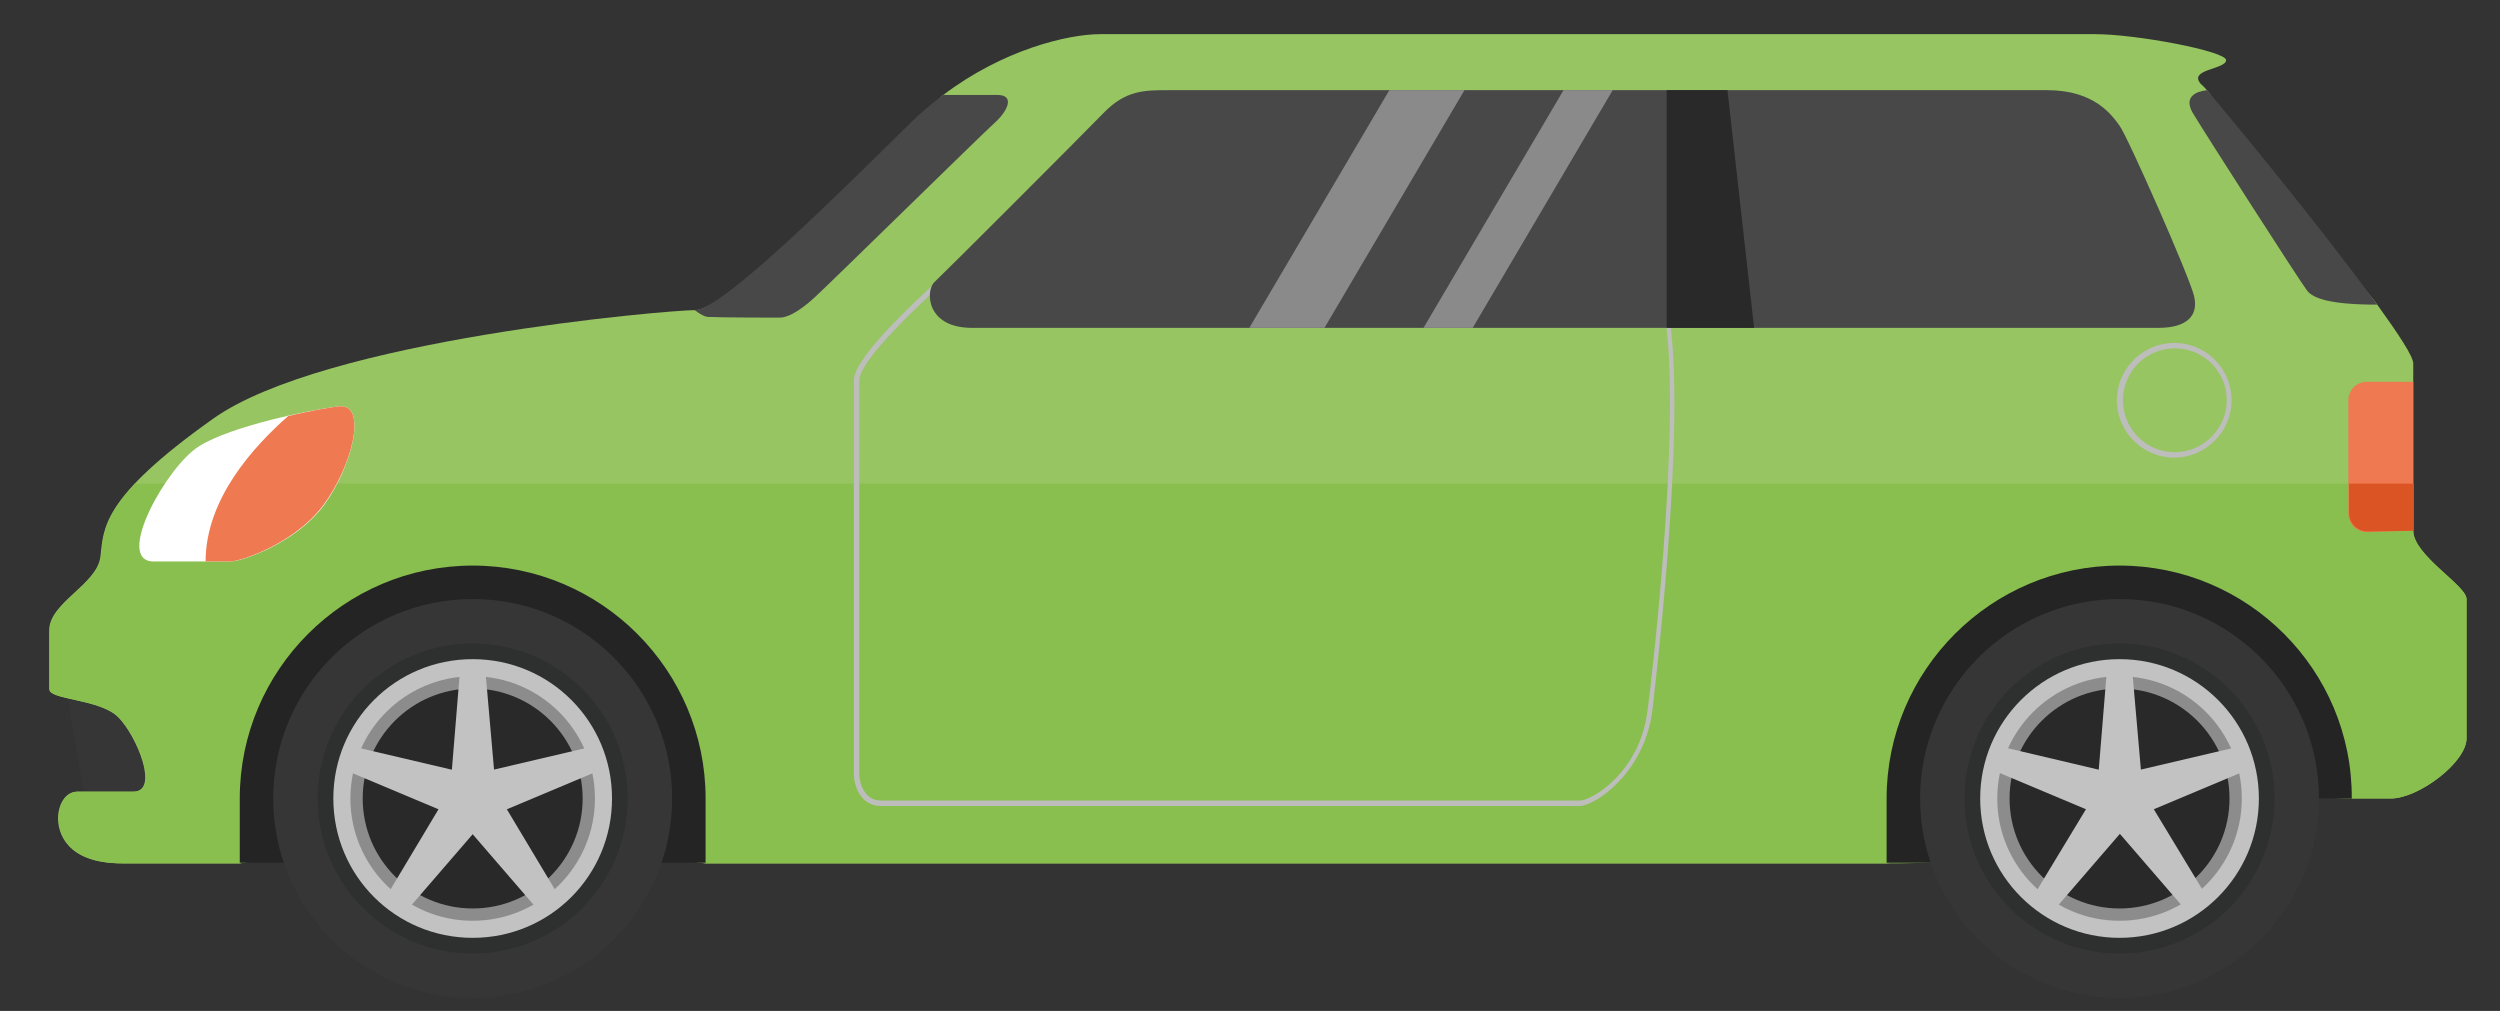 <?xml version="1.0" encoding="utf-8"?>
<!-- Generator: Adobe Illustrator 16.0.0, SVG Export Plug-In . SVG Version: 6.00 Build 0)  -->
<!DOCTYPE svg PUBLIC "-//W3C//DTD SVG 1.1//EN" "http://www.w3.org/Graphics/SVG/1.1/DTD/svg11.dtd">
<svg version="1.1" id="Layer_1" xmlns="http://www.w3.org/2000/svg" xmlns:xlink="http://www.w3.org/1999/xlink" x="0px" y="0px"
	 width="366px" height="148px" viewBox="0 0 366 148" enable-background="new 0 0 366 148" xml:space="preserve">
<rect x="0" y="0" width="366" height="148" fill="#333333" stroke="none"/>
<g>
	<g>
		<path fill="#363636" d="M9.5,99c0,0,3.1,22.7,4.9,22.8s10.3,0,10.3,0l1.6-23.5L9.5,99z"/>
		<path fill="#97C561" d="M161.1,5c-4.8,0-14.3,2.3-23,8.9c-1.6,1.2-2.9,3.8-4.4,5.3c-9.8,9.6-27.8,26.2-31.9,26.2
			c-4.1,0-54.3,4.3-70.6,15.9C14.7,73,15.2,77.4,14.7,81.5c-0.5,4.1-7.5,6.7-7.5,10.8s0,7,0,8.6c0,1.6,7.4,1.4,10.1,4.1
			s6.1,10.9,2.2,10.9s-6.4,0-8.2,0c-1.8,0-2.8,2-2.8,3.9c0,1.9,1,6.6,9.4,6.6c1.2,0,7.4,0,17.2,0c9.1-1.6,21.5-1.6,35.6-1.6
			c10.1,0,21.1,0,32.5,1.6c60.3,0,136.6,0,173,0c12.8-1.6,20.2-3.6,20.2-3.6s13.5-8.3,29.1-8.3c9.3,0,15.4,0.7,18.9,2.4
			c2.4,0,4,0,5.6,0c4.1,0,11.1-5.3,11.1-8.8c0-3.4,0-18.4,0-20.4c0-2-7.8-6.4-7.8-10c0-3.6,0-20.9,0-24.5c0-1-2.1-4.2-5.2-8.5
			c-3.3-4.6-9.5-9.6-13.8-15c-5.6-7-9.2-14.1-11.2-16.5c-0.4-0.4-0.6-0.7-0.8-0.8c-2.2-2.3,3.6-2.2,3.6-3.6c0-1.3-13.1-3.8-19.2-3.8
			C300.5,5,166.7,5,161.1,5z"/>
		<path fill="#89BF4E" d="M19.7,70.9c-4.7,5-4.6,7.9-4.9,10.6c-0.5,4.1-7.5,6.7-7.5,10.8s0,7,0,8.6c0,1.6,7.4,1.4,10.1,4.1
			s6.1,10.9,2.2,10.9s-6.4,0-8.2,0c-1.8,0-2.8,2-2.8,3.9c0,1.9,1,6.6,9.4,6.6c1.2,0,7.4,0,17.2,0c7.4-3.2,21.5-2.3,35.7-2.3
			c10,0,24.9,0.4,32.4,2.3c60.3,0,136.6,0,173,0c13.3,0,20.5-1.6,20.5-1.6s14-8.4,29.6-8.4c9.3,0,14.5,0.5,18,0.5c2.4,0,4,0,5.6,0
			c4.1,0,11.1-5.3,11.1-8.8c0-3.4,0-18.4,0-20.4c0-2-7.8-6.4-7.8-10c0-1.2,0-3.8,0-6.9H19.7z"/>
		<path fill="#BDBDBC" d="M244.3,45.8c2.8,16.6-2.4,57.9-2.4,58.3c-1.2,9.1-8.4,13.9-10.7,13.9H129c-3.1,0-4-3.1-4-4.7V55.7
			c0-4.7,17.8-19.4,18.6-20.1l0.5,0.6c-5.1,4.2-18.3,15.9-18.3,19.5v57.5c0,1.4,0.7,4,3.2,4h102.3c1.7,0,8.8-4.1,9.9-13.2
			c0.1-0.4,5.2-41.6,2.5-58.1L244.3,45.8z M326.7,58.6c0,4.6-3.8,8.4-8.4,8.4c-4.6,0-8.4-3.8-8.4-8.4s3.8-8.4,8.4-8.4
			C323,50.2,326.7,54,326.7,58.6z M326,58.6c0-4.2-3.4-7.6-7.6-7.6c-4.2,0-7.6,3.4-7.6,7.6s3.4,7.6,7.6,7.6
			C322.5,66.2,326,62.8,326,58.6z"/>
		<g>
			<path fill="#242424" d="M103.3,126.3v-9.4c0-18.8-15.3-34.1-34.1-34.1s-34.1,15.3-34.1,34.1v9.4
				C50.7,126.3,75.2,126.3,103.3,126.3z"/>
			<path fill="#242424" d="M310.3,82.8c-18.8,0-34.1,15.3-34.1,34.1v9.4c13.3,0,21.2,0,21.2,0s13.3-9.4,28.9-9.4c9.3,0,14.5,0,18,0
				C344.4,98.1,329.1,82.8,310.3,82.8z"/>
		</g>
		<g>
			<circle fill="#363636" cx="69.2" cy="116.9" r="29.2"/>
			<circle fill="#2E2F2F" cx="69.2" cy="116.9" r="22.7"/>
			<path fill="#C3C2C2" d="M89.6,116.9c0,11.3-9.1,20.4-20.4,20.4c-11.3,0-20.4-9.1-20.4-20.4c0-11.3,9.1-20.4,20.4-20.4
				C80.5,96.5,89.6,105.6,89.6,116.9z"/>
			<circle fill="#8C8C8C" cx="69.2" cy="116.9" r="17.9"/>
			<circle fill="#2A292A" cx="69.2" cy="116.9" r="16.1"/>
			<circle fill="#C3C2C2" cx="69.2" cy="116.9" r="3.7"/>
			<polygon fill="#C3C2C2" points="72.6,115.8 65.9,115.8 67.4,97.5 71,97.5 			"/>
			<polygon fill="#C3C2C2" points="69.2,113.4 67.1,119.7 50.2,112.6 51.3,109.2 			"/>
			<polygon fill="#C3C2C2" points="65.8,115.8 71.3,119.7 59.3,133.6 56.4,131.5 			"/>
			<polygon fill="#C3C2C2" points="67.1,119.7 72.6,115.8 82,131.5 79.1,133.6 			"/>
			<polygon fill="#C3C2C2" points="71.3,119.7 69.2,113.4 87.1,109.2 88.2,112.6 			"/>
		</g>
		<g>
			<path fill="#363636" d="M339.5,116.9c0,16.1-13.1,29.2-29.2,29.2c-16.1,0-29.2-13.1-29.2-29.2c0-16.1,13.1-29.2,29.2-29.2
				C326.4,87.7,339.5,100.8,339.5,116.9z"/>
			<circle fill="#2E2F2F" cx="310.3" cy="116.9" r="22.7"/>
			<circle fill="#C3C2C2" cx="310.3" cy="116.9" r="20.4"/>
			<circle fill="#8C8C8C" cx="310.3" cy="116.9" r="17.9"/>
			<circle fill="#2A292A" cx="310.3" cy="116.9" r="16.1"/>
			<circle fill="#C3C2C2" cx="310.3" cy="116.9" r="3.7"/>
			<polygon fill="#C3C2C2" points="313.7,115.8 307,115.8 308.5,97.5 312.1,97.5 			"/>
			<polygon fill="#C3C2C2" points="310.3,113.4 308.3,119.7 291.4,112.6 292.5,109.2 			"/>
			<polygon fill="#C3C2C2" points="307,115.8 312.4,119.7 300.4,133.6 297.5,131.5 			"/>
			<polygon fill="#C3C2C2" points="308.3,119.7 313.7,115.8 323.2,131.5 320.3,133.6 			"/>
			<polygon fill="#C3C2C2" points="312.4,119.7 310.3,113.4 328.2,109.2 329.3,112.6 			"/>
		</g>
		<g>
			<path fill="#484848" d="M310.3,18.4c-1.1-1.5-3.6-5.2-10.6-5.2s-128.7,0-128.7,0c-3.4,0-6.2,0-9.4,3.3
				c-3.2,3.3-23.5,23.6-24.8,24.8c-1.3,1.2-1.3,6.7,5.5,6.7c6.8,0,169.4,0,173.7,0s5.9-1.9,5.2-4.7
				C320.5,40.4,311.4,19.8,310.3,18.4z"/>
			<path fill="#484848" d="M323.1,13.2c-1.7,0.2-3.4,1-2.1,3.3c1.6,2.7,15.9,25,16.8,26.1c0.9,1.1,3.4,2,10.2,2
				C340.5,34.2,326.7,17.4,323.1,13.2z"/>
			<path fill="#484848" d="M114.2,46.5c1,0,2.7-0.8,5-2.9c2.3-2.1,24.4-23.8,26.4-25.6c2-1.8,3-4.1,0.4-4.1c-1.1,0-4.5,0-7.9,0
				c-1.6,1.2-3.2,2.5-4.7,4c-9.8,9.6-27.6,27.5-31.7,27.5l0,0c0.8,0.6,1.5,1,2,1C105.8,46.5,113.2,46.5,114.2,46.5z"/>
		</g>
		<path fill="#2A292A" d="M244,48c4.3,0,8.6,0,12.8,0l-3.9-34.8c-2.9,0-5.9,0-8.9,0V48z"/>
		<path fill="#FFFFFF" d="M49.5,59.5c-4.1,0.5-15.7,2.9-20.3,5.8c-4.7,2.8-12.6,16.9-6.7,16.9s9.8,0,11.3,0s9.4-2.6,13.6-8.2
			C51.5,68.4,54,58.9,49.5,59.5z"/>
		<path fill="#EF7951" d="M33.7,82.2c1.5,0,9.4-2.6,13.6-8.2c4.2-5.6,6.7-15.1,2.2-14.5c-1.6,0.2-4.3,0.7-7.3,1.4
			C37.2,65.3,30.1,73,30.1,82.2C31.8,82.2,33,82.2,33.7,82.2z"/>
	</g>
	<path fill="#EF7951" d="M353.3,77.7c0-3,0-15.7,0-21.8h-6.8c-1.5,0-2.7,1.2-2.7,2.7v16.6c0,1.5,1.2,2.7,2.7,2.7L353.3,77.7
		C353.3,77.8,353.3,77.8,353.3,77.7z"/>
	<path fill="#DB5524" d="M353.3,77.7c0-1.2,0-3.8,0-6.9h-9.4v4.3c0,1.5,1.2,2.7,2.7,2.7L353.3,77.7
		C353.3,77.8,353.3,77.8,353.3,77.7z"/>
	<polygon fill="#8A8A8A" points="193.9,48 182.9,48 203.4,13.2 214.4,13.2 	"/>
	<polygon fill="#8A8A8A" points="215.6,48 208.4,48 228.9,13.2 236.1,13.2 	"/>
</g>
</svg>
